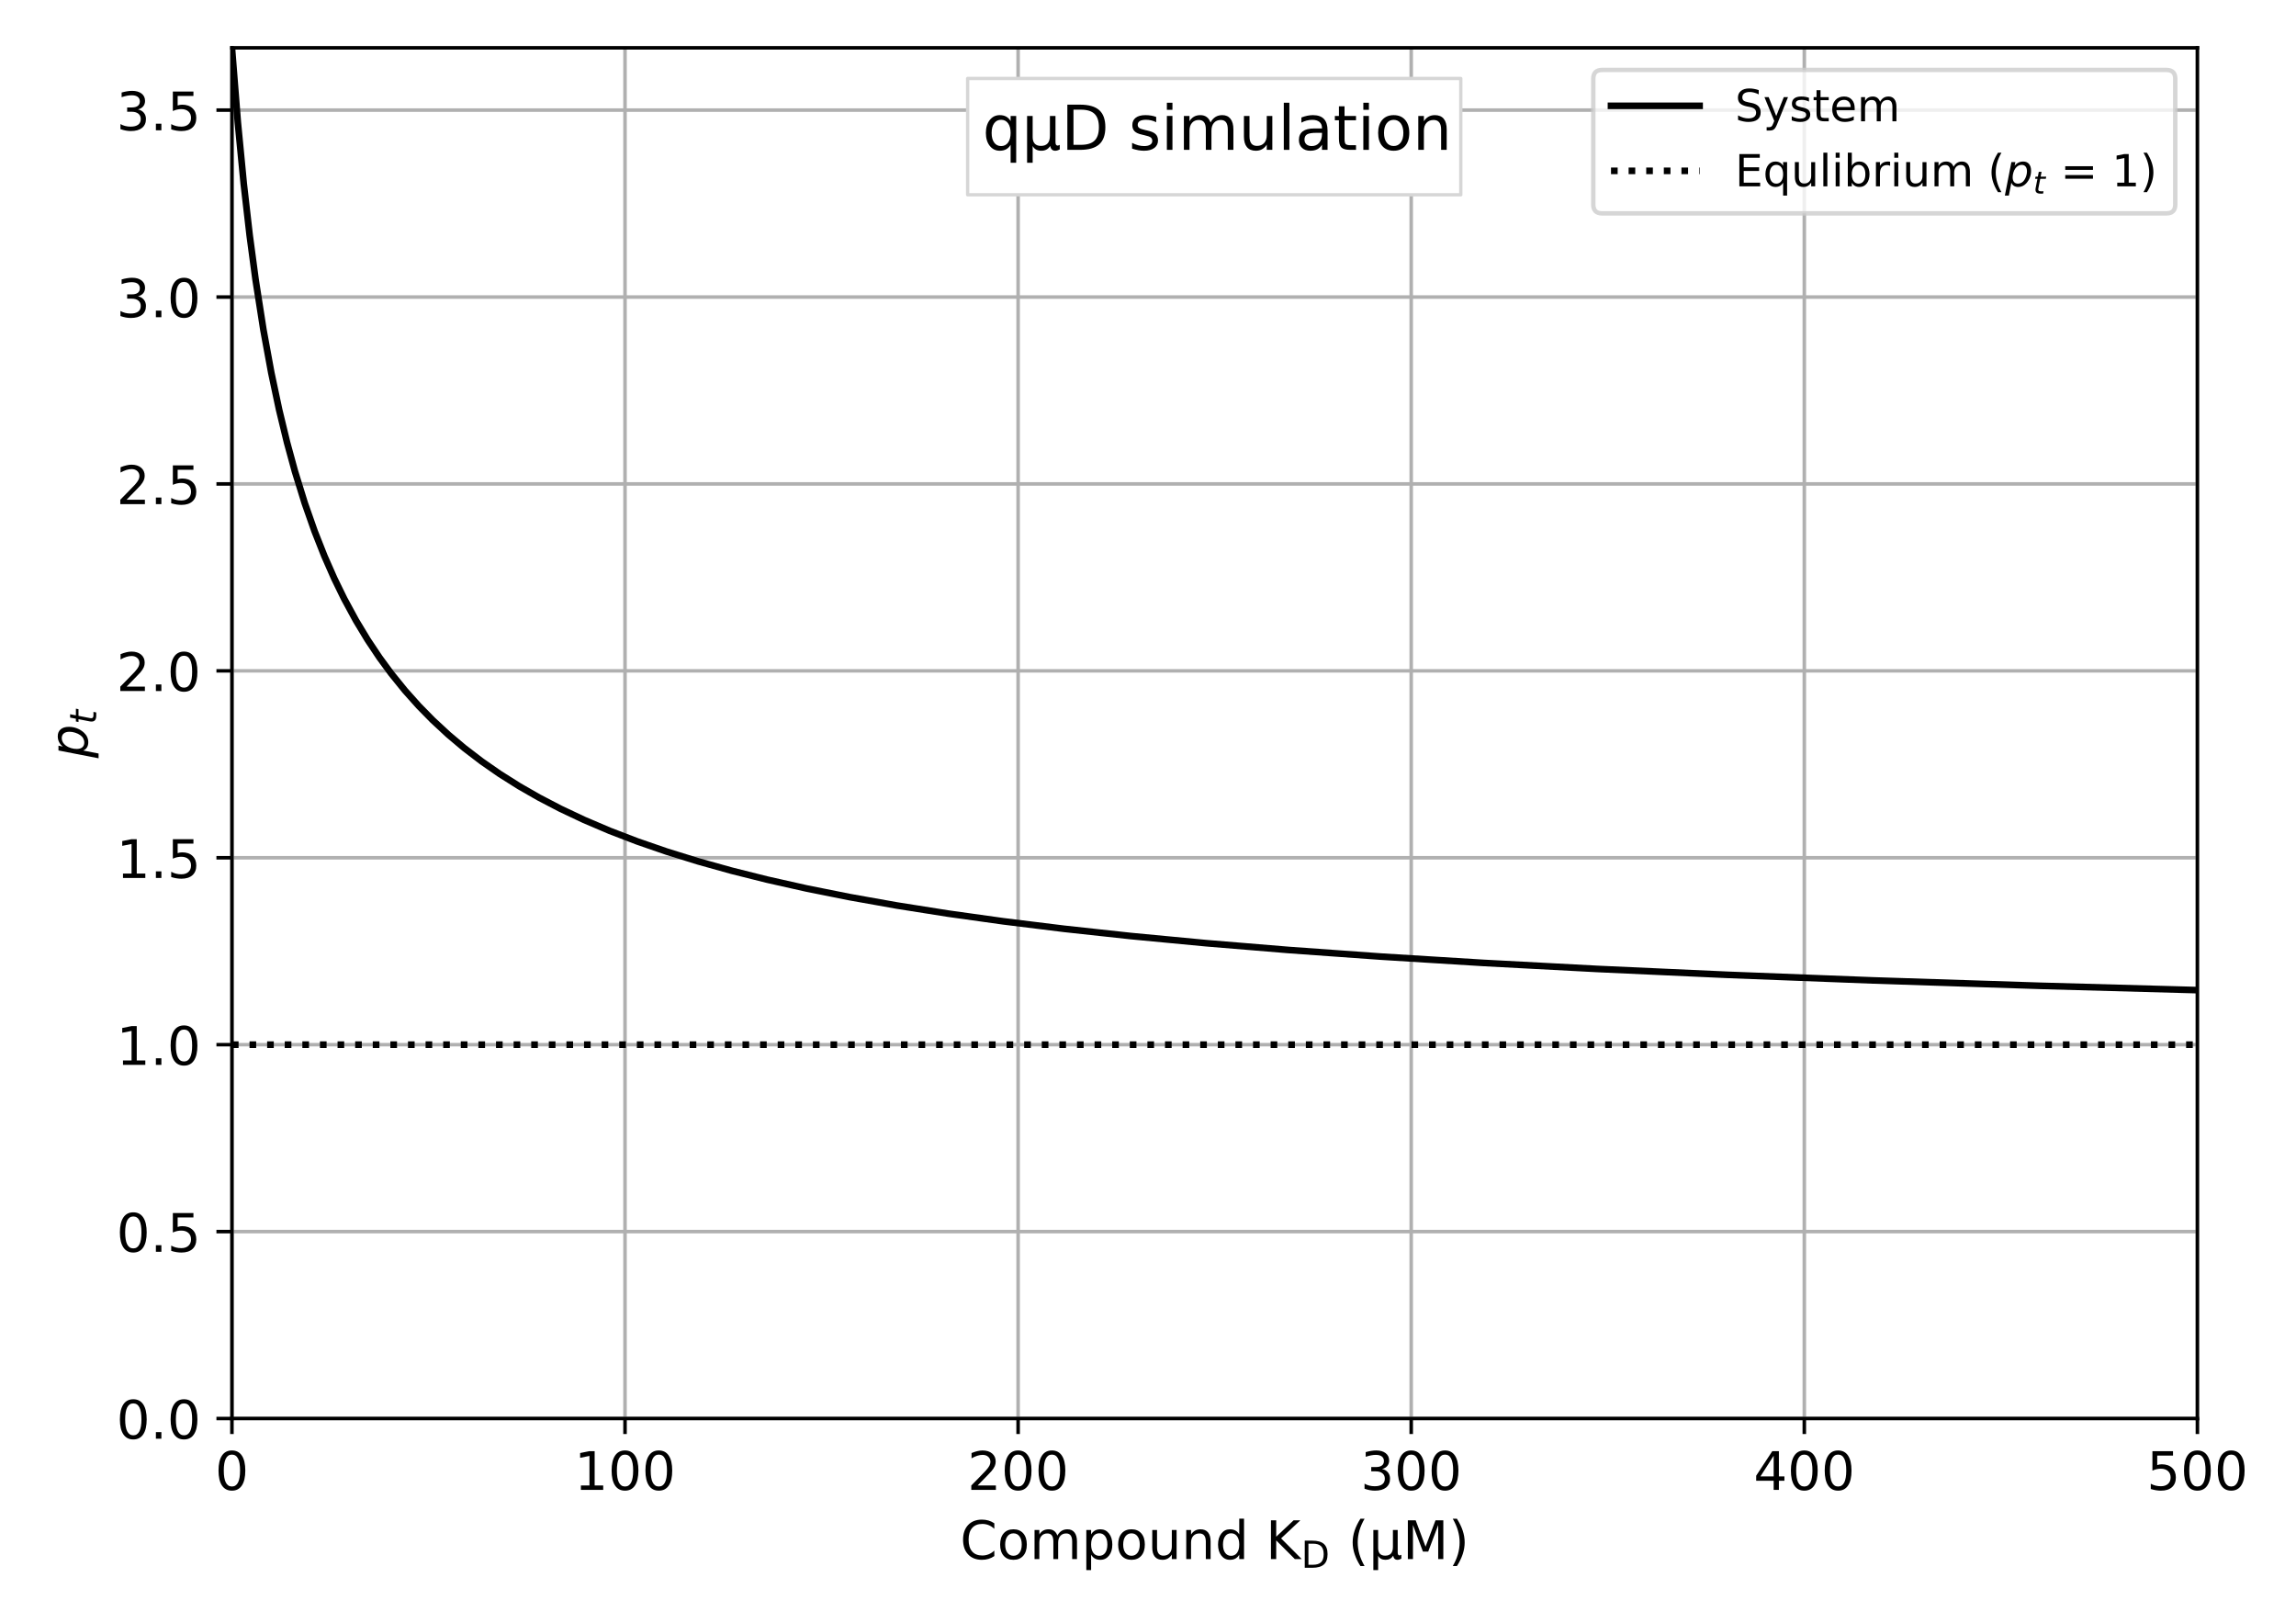 <?xml version="1.0" encoding="UTF-8" standalone="no"?>
<svg
   xmlns:dc="http://purl.org/dc/elements/1.1/"
   xmlns:cc="http://creativecommons.org/ns#"
   xmlns:rdf="http://www.w3.org/1999/02/22-rdf-syntax-ns#"
   xmlns:svg="http://www.w3.org/2000/svg"
   xmlns="http://www.w3.org/2000/svg"
   xmlns:xlink="http://www.w3.org/1999/xlink"
   xmlns:sodipodi="http://sodipodi.sourceforge.net/DTD/sodipodi-0.dtd"
   xmlns:inkscape="http://www.inkscape.org/namespaces/inkscape"
   inkscape:version="1.0 (4035a4fb49, 2020-05-01)"
   sodipodi:docname="2020-06-26_Figure2-KDvsPt_SS1.svg"
   id="svg493"
   width="518.4pt"
   viewBox="0 0 518.4 366.48"
   version="1.1"
   height="366.48pt">
  <sodipodi:namedview
     inkscape:current-layer="svg493"
     inkscape:window-maximized="0"
     inkscape:window-y="0"
     inkscape:window-x="1909"
     inkscape:cy="150.4572"
     inkscape:cx="348.18058"
     inkscape:zoom="3.6959724"
     showgrid="false"
     id="namedview495"
     inkscape:window-height="2037"
     inkscape:window-width="1918"
     inkscape:pageshadow="2"
     inkscape:pageopacity="0"
     guidetolerance="10"
     gridtolerance="10"
     objecttolerance="10"
     borderopacity="1"
     bordercolor="#666666"
     pagecolor="#ffffff" />
  <defs
     id="defs4">
    <style
       id="style2"
       type="text/css">
*{stroke-linecap:butt;stroke-linejoin:round;}
  </style>
  </defs>
  <g
     id="patch_1">
    <path
       d="M 0,366.48 H 518.4 V 0 H 0 Z"
       style="fill:#ffffff"
       id="path6" />
  </g>
  <g
     id="axes_1">
    <g
       id="patch_2">
      <path
         d="M 52.366,320.239 H 496.14 V 10.791 H 52.366 Z"
         style="fill:#ffffff"
         id="path9" />
    </g>
    <g
       id="matplotlib.axis_1">
      <g
         id="xtick_1">
        <g
           id="line2d_1">
          <path
             clip-path="url(#p112a6d9518)"
             d="M 52.366,320.239 V 10.791"
             style="fill:none;stroke:#b0b0b0;stroke-width:0.8;stroke-linecap:square"
             id="path12" />
        </g>
        <g
           id="line2d_2">
          <defs
             id="defs16">
            <path
               d="M 0,0 V 3.5"
               id="me5631cd676"
               style="stroke:#000000;stroke-width:0.8" />
          </defs>
          <g
             id="g20">
            <use
               style="stroke:#000000;stroke-width:0.8"
               x="52.366"
               xlink:href="#me5631cd676"
               y="320.239"
               id="use18"
               width="100%"
               height="100%" />
          </g>
        </g>
        <g
           id="text_1">
          <!-- 0 -->
          <defs
             id="defs24">
            <path
               d="m 31.781,66.406 q -7.609,0 -11.453,-7.5 Q 16.5,51.422 16.5,36.375 q 0,-14.984 3.828,-22.484 3.844,-7.5 11.453,-7.5 7.672,0 11.5,7.5 3.844,7.5 3.844,22.484 0,15.047 -3.844,22.531 -3.828,7.5 -11.5,7.5 z m 0,7.812 q 12.266,0 18.734,-9.703 6.469,-9.688 6.469,-28.141 0,-18.406 -6.469,-28.109 -6.469,-9.688 -18.734,-9.688 -12.25,0 -18.719,9.688 Q 6.594,17.969 6.594,36.375 q 0,18.453 6.469,28.141 6.469,9.703 18.719,9.703 z"
               id="DejaVuSans-48" />
          </defs>
          <g
             transform="matrix(0.12,0,0,-0.12,48.548,336.357)"
             id="g28">
            <use
               xlink:href="#DejaVuSans-48"
               id="use26"
               x="0"
               y="0"
               width="100%"
               height="100%" />
          </g>
        </g>
      </g>
      <g
         id="xtick_2">
        <g
           id="line2d_3">
          <path
             clip-path="url(#p112a6d9518)"
             d="M 141.12,320.239 V 10.791"
             style="fill:none;stroke:#b0b0b0;stroke-width:0.8;stroke-linecap:square"
             id="path32" />
        </g>
        <g
           id="line2d_4">
          <g
             id="g37">
            <use
               style="stroke:#000000;stroke-width:0.8"
               x="141.12"
               xlink:href="#me5631cd676"
               y="320.239"
               id="use35"
               width="100%"
               height="100%" />
          </g>
        </g>
        <g
           id="text_2">
          <!-- 100 -->
          <defs
             id="defs41">
            <path
               d="m 12.406,8.297 h 16.109 v 55.625 L 10.984,60.406 v 8.984 l 17.438,3.516 H 38.281 V 8.297 H 54.391 V 0 H 12.406 Z"
               id="DejaVuSans-49" />
          </defs>
          <g
             transform="matrix(0.12,0,0,-0.12,129.668,336.357)"
             id="g49">
            <use
               xlink:href="#DejaVuSans-49"
               id="use43"
               x="0"
               y="0"
               width="100%"
               height="100%" />
            <use
               x="63.623"
               xlink:href="#DejaVuSans-48"
               id="use45"
               y="0"
               width="100%"
               height="100%" />
            <use
               x="127.246"
               xlink:href="#DejaVuSans-48"
               id="use47"
               y="0"
               width="100%"
               height="100%" />
          </g>
        </g>
      </g>
      <g
         id="xtick_3">
        <g
           id="line2d_5">
          <path
             clip-path="url(#p112a6d9518)"
             d="M 229.875,320.239 V 10.791"
             style="fill:none;stroke:#b0b0b0;stroke-width:0.8;stroke-linecap:square"
             id="path53" />
        </g>
        <g
           id="line2d_6">
          <g
             id="g58">
            <use
               style="stroke:#000000;stroke-width:0.8"
               x="229.875"
               xlink:href="#me5631cd676"
               y="320.239"
               id="use56"
               width="100%"
               height="100%" />
          </g>
        </g>
        <g
           id="text_3">
          <!-- 200 -->
          <defs
             id="defs62">
            <path
               d="M 19.188,8.297 H 53.609 V 0 H 7.328 v 8.297 q 5.609,5.812 15.297,15.594 9.703,9.797 12.188,12.641 4.734,5.312 6.609,9 1.891,3.688 1.891,7.25 0,5.812 -4.078,9.469 -4.078,3.672 -10.625,3.672 -4.641,0 -9.797,-1.609 -5.141,-1.609 -11,-4.891 v 9.969 Q 13.766,71.781 18.938,73 q 5.188,1.219 9.484,1.219 11.328,0 18.062,-5.672 6.734,-5.656 6.734,-15.125 0,-4.5 -1.688,-8.531 Q 49.859,40.875 45.406,35.406 44.188,33.984 37.641,27.219 31.109,20.453 19.188,8.297 Z"
               id="DejaVuSans-50" />
          </defs>
          <g
             transform="matrix(0.12,0,0,-0.12,218.423,336.357)"
             id="g70">
            <use
               xlink:href="#DejaVuSans-50"
               id="use64"
               x="0"
               y="0"
               width="100%"
               height="100%" />
            <use
               x="63.623"
               xlink:href="#DejaVuSans-48"
               id="use66"
               y="0"
               width="100%"
               height="100%" />
            <use
               x="127.246"
               xlink:href="#DejaVuSans-48"
               id="use68"
               y="0"
               width="100%"
               height="100%" />
          </g>
        </g>
      </g>
      <g
         id="xtick_4">
        <g
           id="line2d_7">
          <path
             clip-path="url(#p112a6d9518)"
             d="M 318.63,320.239 V 10.791"
             style="fill:none;stroke:#b0b0b0;stroke-width:0.8;stroke-linecap:square"
             id="path74" />
        </g>
        <g
           id="line2d_8">
          <g
             id="g79">
            <use
               style="stroke:#000000;stroke-width:0.8"
               x="318.63"
               xlink:href="#me5631cd676"
               y="320.239"
               id="use77"
               width="100%"
               height="100%" />
          </g>
        </g>
        <g
           id="text_4">
          <!-- 300 -->
          <defs
             id="defs83">
            <path
               d="M 40.578,39.312 Q 47.656,37.797 51.625,33 q 3.984,-4.781 3.984,-11.812 0,-10.781 -7.422,-16.703 -7.422,-5.906 -21.094,-5.906 -4.578,0 -9.438,0.906 -4.859,0.906 -10.031,2.719 v 9.516 q 4.094,-2.391 8.969,-3.609 4.891,-1.219 10.219,-1.219 9.266,0 14.125,3.656 4.859,3.656 4.859,10.641 0,6.453 -4.516,10.078 -4.516,3.641 -12.562,3.641 h -8.5 v 8.109 h 8.891 q 7.266,0 11.125,2.906 3.859,2.906 3.859,8.375 0,5.609 -3.984,8.609 -3.969,3.016 -11.391,3.016 -4.062,0 -8.703,-0.891 Q 15.375,64.156 9.812,62.312 v 8.781 q 5.625,1.562 10.531,2.344 4.906,0.781 9.25,0.781 11.234,0 17.766,-5.109 6.547,-5.094 6.547,-13.781 0,-6.062 -3.469,-10.234 -3.469,-4.172 -9.859,-5.781 z"
               id="DejaVuSans-51" />
          </defs>
          <g
             transform="matrix(0.12,0,0,-0.12,307.178,336.357)"
             id="g91">
            <use
               xlink:href="#DejaVuSans-51"
               id="use85"
               x="0"
               y="0"
               width="100%"
               height="100%" />
            <use
               x="63.623"
               xlink:href="#DejaVuSans-48"
               id="use87"
               y="0"
               width="100%"
               height="100%" />
            <use
               x="127.246"
               xlink:href="#DejaVuSans-48"
               id="use89"
               y="0"
               width="100%"
               height="100%" />
          </g>
        </g>
      </g>
      <g
         id="xtick_5">
        <g
           id="line2d_9">
          <path
             clip-path="url(#p112a6d9518)"
             d="M 407.385,320.239 V 10.791"
             style="fill:none;stroke:#b0b0b0;stroke-width:0.8;stroke-linecap:square"
             id="path95" />
        </g>
        <g
           id="line2d_10">
          <g
             id="g100">
            <use
               style="stroke:#000000;stroke-width:0.8"
               x="407.385"
               xlink:href="#me5631cd676"
               y="320.239"
               id="use98"
               width="100%"
               height="100%" />
          </g>
        </g>
        <g
           id="text_5">
          <!-- 400 -->
          <defs
             id="defs104">
            <path
               d="M 37.797,64.312 12.891,25.391 h 24.906 z m -2.594,8.594 h 12.406 V 25.391 h 10.406 V 17.188 H 47.609 V 0 h -9.812 V 17.188 H 4.891 v 9.516 z"
               id="DejaVuSans-52" />
          </defs>
          <g
             transform="matrix(0.12,0,0,-0.12,395.932,336.357)"
             id="g112">
            <use
               xlink:href="#DejaVuSans-52"
               id="use106"
               x="0"
               y="0"
               width="100%"
               height="100%" />
            <use
               x="63.623"
               xlink:href="#DejaVuSans-48"
               id="use108"
               y="0"
               width="100%"
               height="100%" />
            <use
               x="127.246"
               xlink:href="#DejaVuSans-48"
               id="use110"
               y="0"
               width="100%"
               height="100%" />
          </g>
        </g>
      </g>
      <g
         id="xtick_6">
        <g
           id="line2d_11">
          <path
             clip-path="url(#p112a6d9518)"
             d="M 496.14,320.239 V 10.791"
             style="fill:none;stroke:#b0b0b0;stroke-width:0.8;stroke-linecap:square"
             id="path116" />
        </g>
        <g
           id="line2d_12">
          <g
             id="g121">
            <use
               style="stroke:#000000;stroke-width:0.8"
               x="496.14"
               xlink:href="#me5631cd676"
               y="320.239"
               id="use119"
               width="100%"
               height="100%" />
          </g>
        </g>
        <g
           id="text_6">
          <!-- 500 -->
          <defs
             id="defs125">
            <path
               d="m 10.797,72.906 h 38.719 v -8.312 h -29.688 V 46.734 q 2.141,0.734 4.281,1.094 2.156,0.359 4.312,0.359 Q 40.625,48.188 47.75,41.5 54.891,34.812 54.891,23.391 54.891,11.625 47.562,5.094 40.234,-1.422 26.906,-1.422 q -4.594,0 -9.359,0.781 -4.75,0.781 -9.828,2.344 V 11.625 q 4.391,-2.391 9.078,-3.562 4.688,-1.172 9.906,-1.172 8.453,0 13.375,4.438 4.938,4.438 4.938,12.062 0,7.609 -4.938,12.047 -4.922,4.453 -13.375,4.453 -3.953,0 -7.891,-0.875 -3.922,-0.875 -8.016,-2.734 z"
               id="DejaVuSans-53" />
          </defs>
          <g
             transform="matrix(0.12,0,0,-0.12,484.687,336.357)"
             id="g133">
            <use
               xlink:href="#DejaVuSans-53"
               id="use127"
               x="0"
               y="0"
               width="100%"
               height="100%" />
            <use
               x="63.623"
               xlink:href="#DejaVuSans-48"
               id="use129"
               y="0"
               width="100%"
               height="100%" />
            <use
               x="127.246"
               xlink:href="#DejaVuSans-48"
               id="use131"
               y="0"
               width="100%"
               height="100%" />
          </g>
        </g>
      </g>
      <g
         id="text_7">
        <!-- Compound K$_\mathrm{D}$ (µM) -->
        <defs
           id="defs151">
          <path
             d="M 64.406,67.281 V 56.891 q -4.984,4.641 -10.625,6.922 -5.641,2.297 -11.984,2.297 -12.5,0 -19.141,-7.641 -6.641,-7.641 -6.641,-22.094 0,-14.406 6.641,-22.047 Q 29.297,6.688 41.797,6.688 q 6.344,0 11.984,2.297 5.641,2.297 10.625,6.938 V 5.609 Q 59.234,2.094 53.438,0.328 q -5.781,-1.75 -12.219,-1.75 -16.562,0 -26.094,10.125 Q 5.609,18.844 5.609,36.375 q 0,17.578 9.516,27.703 9.531,10.141 26.094,10.141 6.531,0 12.312,-1.734 5.797,-1.734 10.875,-5.203 z"
             id="DejaVuSans-67" />
          <path
             d="m 30.609,48.391 q -7.219,0 -11.422,-5.641 -4.203,-5.641 -4.203,-15.453 0,-9.812 4.172,-15.453 4.188,-5.641 11.453,-5.641 7.188,0 11.375,5.656 4.203,5.672 4.203,15.438 0,9.719 -4.203,15.406 -4.188,5.688 -11.375,5.688 z m 0,7.609 q 11.719,0 18.406,-7.625 6.703,-7.609 6.703,-21.078 0,-13.422 -6.703,-21.078 -6.688,-7.641 -18.406,-7.641 -11.766,0 -18.438,7.641 -6.656,7.656 -6.656,21.078 0,13.469 6.656,21.078 Q 18.844,56 30.609,56 Z"
             id="DejaVuSans-111" />
          <path
             d="M 52,44.188 Q 55.375,50.25 60.062,53.125 64.75,56 71.094,56 q 8.547,0 13.188,-5.984 4.641,-5.969 4.641,-17 V 0 h -9.031 v 32.719 q 0,7.859 -2.797,11.656 -2.781,3.812 -8.484,3.812 -6.984,0 -11.047,-4.641 -4.047,-4.625 -4.047,-12.641 V 0 h -9.031 v 32.719 q 0,7.906 -2.781,11.688 -2.781,3.781 -8.594,3.781 -6.891,0 -10.953,-4.656 -4.047,-4.656 -4.047,-12.625 V 0 h -9.031 v 54.688 h 9.031 v -8.5 q 3.078,5.031 7.375,7.422 Q 29.781,56 35.688,56 41.656,56 45.828,52.969 50,49.953 52,44.188 Z"
             id="DejaVuSans-109" />
          <path
             d="m 18.109,8.203 v -29 H 9.078 V 54.688 h 9.031 v -8.297 q 2.844,4.875 7.156,7.234 Q 29.594,56 35.594,56 q 9.969,0 16.188,-7.906 6.234,-7.906 6.234,-20.797 0,-12.891 -6.234,-20.812 -6.219,-7.906 -16.188,-7.906 -6,0 -10.328,2.375 -4.312,2.375 -7.156,7.25 z M 48.688,27.297 q 0,9.906 -4.078,15.547 -4.078,5.641 -11.203,5.641 -7.141,0 -11.219,-5.641 -4.078,-5.641 -4.078,-15.547 0,-9.906 4.078,-15.547 4.078,-5.641 11.219,-5.641 7.125,0 11.203,5.641 4.078,5.641 4.078,15.547 z"
             id="DejaVuSans-112" />
          <path
             d="M 8.5,21.578 V 54.688 h 8.984 V 21.922 q 0,-7.766 3.016,-11.656 3.031,-3.875 9.094,-3.875 7.266,0 11.484,4.641 4.234,4.641 4.234,12.656 v 31 h 8.984 V 0 H 45.312 V 8.406 Q 42.047,3.422 37.719,1 33.406,-1.422 27.688,-1.422 18.266,-1.422 13.375,4.438 8.5,10.297 8.5,21.578 Z M 31.109,56 Z"
             id="DejaVuSans-117" />
          <path
             d="M 54.891,33.016 V 0 H 45.906 v 32.719 q 0,7.766 -3.031,11.609 -3.031,3.859 -9.078,3.859 -7.281,0 -11.484,-4.641 -4.203,-4.625 -4.203,-12.641 V 0 h -9.031 v 54.688 h 9.031 v -8.5 q 3.234,4.938 7.594,7.375 4.375,2.438 10.094,2.438 9.422,0 14.25,-5.828 4.844,-5.828 4.844,-17.156 z"
             id="DejaVuSans-110" />
          <path
             d="m 45.406,46.391 v 29.594 h 8.984 V 0 H 45.406 v 8.203 q -2.828,-4.875 -7.156,-7.25 -4.312,-2.375 -10.375,-2.375 -9.906,0 -16.141,7.906 -6.219,7.922 -6.219,20.812 0,12.891 6.219,20.797 Q 17.969,56 27.875,56 q 6.062,0 10.375,-2.375 4.328,-2.359 7.156,-7.234 z M 14.797,27.297 q 0,-9.906 4.078,-15.547 4.078,-5.641 11.203,-5.641 7.125,0 11.219,5.641 4.109,5.641 4.109,15.547 0,9.906 -4.109,15.547 -4.094,5.641 -11.219,5.641 -7.125,0 -11.203,-5.641 -4.078,-5.641 -4.078,-15.547 z"
             id="DejaVuSans-100" />
          <path
             id="DejaVuSans-32"
             d="" />
          <path
             d="m 9.812,72.906 h 9.859 v -30.812 l 32.719,30.812 H 65.094 L 28.906,38.922 67.672,0 H 54.688 L 19.672,35.109 V 0 H 9.812 Z"
             id="DejaVuSans-75" />
          <path
             d="M 19.672,64.797 V 8.109 H 31.594 q 15.094,0 22.094,6.828 7,6.844 7,21.594 0,14.641 -7,21.453 -7,6.812 -22.094,6.812 z M 9.812,72.906 h 20.266 q 21.188,0 31.094,-8.812 9.922,-8.812 9.922,-27.562 0,-18.859 -9.969,-27.703 Q 51.172,0 30.078,0 H 9.812 Z"
             id="DejaVuSans-68" />
          <path
             d="M 31,75.875 Q 24.469,64.656 21.281,53.656 18.109,42.672 18.109,31.391 18.109,20.125 21.312,9.062 24.516,-2 31,-13.188 H 23.188 Q 15.875,-1.703 12.234,9.375 8.594,20.453 8.594,31.391 q 0,10.891 3.609,21.922 3.625,11.047 10.984,22.562 z"
             id="DejaVuSans-40" />
          <path
             d="M 8.5,-20.797 V 54.688 h 8.984 V 20.703 Q 17.484,13.625 20.844,10 q 3.375,-3.609 9.969,-3.609 7.219,0 10.859,4.094 3.641,4.109 3.641,12.312 V 54.688 h 8.984 V 12.594 q 0,-2.922 0.844,-4.312 Q 56,6.891 57.812,6.891 q 0.438,0 1.219,0.266 0.781,0.266 2.156,0.859 V 0.781 q -2,-1.125 -3.797,-1.656 -1.781,-0.547 -3.484,-0.547 -3.375,0 -5.375,1.906 -2,1.906 -2.734,5.812 Q 43.359,2.438 39.812,0.5 36.281,-1.422 31.5,-1.422 q -4.984,0 -8.484,1.906 -3.484,1.906 -5.531,5.719 v -27 z"
             id="DejaVuSans-181" />
          <path
             d="M 9.812,72.906 H 24.516 L 43.109,23.297 61.812,72.906 H 76.516 V 0 h -9.625 v 64.016 l -18.797,-50 H 38.188 l -18.797,50 V 0 H 9.812 Z"
             id="DejaVuSans-77" />
          <path
             d="m 8.016,75.875 h 7.812 q 7.312,-11.516 10.953,-22.562 3.641,-11.031 3.641,-21.922 0,-10.938 -3.641,-22.016 -3.641,-11.078 -10.953,-22.562 h -7.812 Q 14.5,-2 17.703,9.062 20.906,20.125 20.906,31.391 q 0,11.281 -3.203,22.266 -3.203,11 -9.688,22.219 z"
             id="DejaVuSans-41" />
        </defs>
        <g
           transform="matrix(0.12,0,0,-0.12,216.773,351.972)"
           id="g185">
          <use
             transform="translate(0,0.016)"
             xlink:href="#DejaVuSans-67"
             id="use153"
             x="0"
             y="0"
             width="100%"
             height="100%" />
          <use
             transform="translate(69.824,0.016)"
             xlink:href="#DejaVuSans-111"
             id="use155"
             x="0"
             y="0"
             width="100%"
             height="100%" />
          <use
             transform="translate(131.006,0.016)"
             xlink:href="#DejaVuSans-109"
             id="use157"
             x="0"
             y="0"
             width="100%"
             height="100%" />
          <use
             transform="translate(228.418,0.016)"
             xlink:href="#DejaVuSans-112"
             id="use159"
             x="0"
             y="0"
             width="100%"
             height="100%" />
          <use
             transform="translate(291.895,0.016)"
             xlink:href="#DejaVuSans-111"
             id="use161"
             x="0"
             y="0"
             width="100%"
             height="100%" />
          <use
             transform="translate(353.076,0.016)"
             xlink:href="#DejaVuSans-117"
             id="use163"
             x="0"
             y="0"
             width="100%"
             height="100%" />
          <use
             transform="translate(416.455,0.016)"
             xlink:href="#DejaVuSans-110"
             id="use165"
             x="0"
             y="0"
             width="100%"
             height="100%" />
          <use
             transform="translate(479.834,0.016)"
             xlink:href="#DejaVuSans-100"
             id="use167"
             x="0"
             y="0"
             width="100%"
             height="100%" />
          <use
             transform="translate(543.311,0.016)"
             xlink:href="#DejaVuSans-32"
             id="use169"
             x="0"
             y="0"
             width="100%"
             height="100%" />
          <use
             transform="translate(575.098,0.016)"
             xlink:href="#DejaVuSans-75"
             id="use171"
             x="0"
             y="0"
             width="100%"
             height="100%" />
          <use
             transform="matrix(0.7,0,0,0.7,641.631,-16.391)"
             xlink:href="#DejaVuSans-68"
             id="use173"
             x="0"
             y="0"
             width="100%"
             height="100%" />
          <use
             transform="translate(698.267,0.016)"
             xlink:href="#DejaVuSans-32"
             id="use175"
             x="0"
             y="0"
             width="100%"
             height="100%" />
          <use
             transform="translate(730.054,0.016)"
             xlink:href="#DejaVuSans-40"
             id="use177"
             x="0"
             y="0"
             width="100%"
             height="100%" />
          <use
             transform="translate(769.067,0.016)"
             xlink:href="#DejaVuSans-181"
             id="use179"
             x="0"
             y="0"
             width="100%"
             height="100%" />
          <use
             transform="translate(832.69,0.016)"
             xlink:href="#DejaVuSans-77"
             id="use181"
             x="0"
             y="0"
             width="100%"
             height="100%" />
          <use
             transform="translate(918.97,0.016)"
             xlink:href="#DejaVuSans-41"
             id="use183"
             x="0"
             y="0"
             width="100%"
             height="100%" />
        </g>
      </g>
    </g>
    <g
       id="matplotlib.axis_2">
      <g
         id="ytick_1">
        <g
           id="line2d_13">
          <path
             clip-path="url(#p112a6d9518)"
             d="M 52.366,320.239 H 496.14"
             style="fill:none;stroke:#b0b0b0;stroke-width:0.8;stroke-linecap:square"
             id="path189" />
        </g>
        <g
           id="line2d_14">
          <defs
             id="defs193">
            <path
               d="M 0,0 H -3.5"
               id="mc6cc849d50"
               style="stroke:#000000;stroke-width:0.8" />
          </defs>
          <g
             id="g197">
            <use
               style="stroke:#000000;stroke-width:0.8"
               x="52.366"
               xlink:href="#mc6cc849d50"
               y="320.239"
               id="use195"
               width="100%"
               height="100%" />
          </g>
        </g>
        <g
           id="text_8">
          <!-- 0.0 -->
          <defs
             id="defs201">
            <path
               d="M 10.688,12.406 H 21 V 0 H 10.688 Z"
               id="DejaVuSans-46" />
          </defs>
          <g
             transform="matrix(0.12,0,0,-0.12,26.282,324.798)"
             id="g209">
            <use
               xlink:href="#DejaVuSans-48"
               id="use203"
               x="0"
               y="0"
               width="100%"
               height="100%" />
            <use
               x="63.623"
               xlink:href="#DejaVuSans-46"
               id="use205"
               y="0"
               width="100%"
               height="100%" />
            <use
               x="95.41"
               xlink:href="#DejaVuSans-48"
               id="use207"
               y="0"
               width="100%"
               height="100%" />
          </g>
        </g>
      </g>
      <g
         id="ytick_2">
        <g
           id="line2d_15">
          <path
             clip-path="url(#p112a6d9518)"
             d="M 52.366,278.041 H 496.14"
             style="fill:none;stroke:#b0b0b0;stroke-width:0.8;stroke-linecap:square"
             id="path213" />
        </g>
        <g
           id="line2d_16">
          <g
             id="g218">
            <use
               style="stroke:#000000;stroke-width:0.8"
               x="52.366"
               xlink:href="#mc6cc849d50"
               y="278.041"
               id="use216"
               width="100%"
               height="100%" />
          </g>
        </g>
        <g
           id="text_9">
          <!-- 0.5 -->
          <g
             transform="matrix(0.12,0,0,-0.12,26.282,282.6)"
             id="g227">
            <use
               xlink:href="#DejaVuSans-48"
               id="use221"
               x="0"
               y="0"
               width="100%"
               height="100%" />
            <use
               x="63.623"
               xlink:href="#DejaVuSans-46"
               id="use223"
               y="0"
               width="100%"
               height="100%" />
            <use
               x="95.41"
               xlink:href="#DejaVuSans-53"
               id="use225"
               y="0"
               width="100%"
               height="100%" />
          </g>
        </g>
      </g>
      <g
         id="ytick_3">
        <g
           id="line2d_17">
          <path
             clip-path="url(#p112a6d9518)"
             d="M 52.366,235.844 H 496.14"
             style="fill:none;stroke:#b0b0b0;stroke-width:0.8;stroke-linecap:square"
             id="path231" />
        </g>
        <g
           id="line2d_18">
          <g
             id="g236">
            <use
               style="stroke:#000000;stroke-width:0.8"
               x="52.366"
               xlink:href="#mc6cc849d50"
               y="235.844"
               id="use234"
               width="100%"
               height="100%" />
          </g>
        </g>
        <g
           id="text_10">
          <!-- 1.0 -->
          <g
             transform="matrix(0.12,0,0,-0.12,26.282,240.403)"
             id="g245">
            <use
               xlink:href="#DejaVuSans-49"
               id="use239"
               x="0"
               y="0"
               width="100%"
               height="100%" />
            <use
               x="63.623"
               xlink:href="#DejaVuSans-46"
               id="use241"
               y="0"
               width="100%"
               height="100%" />
            <use
               x="95.41"
               xlink:href="#DejaVuSans-48"
               id="use243"
               y="0"
               width="100%"
               height="100%" />
          </g>
        </g>
      </g>
      <g
         id="ytick_4">
        <g
           id="line2d_19">
          <path
             clip-path="url(#p112a6d9518)"
             d="M 52.366,193.646 H 496.14"
             style="fill:none;stroke:#b0b0b0;stroke-width:0.8;stroke-linecap:square"
             id="path249" />
        </g>
        <g
           id="line2d_20">
          <g
             id="g254">
            <use
               style="stroke:#000000;stroke-width:0.8"
               x="52.366"
               xlink:href="#mc6cc849d50"
               y="193.646"
               id="use252"
               width="100%"
               height="100%" />
          </g>
        </g>
        <g
           id="text_11">
          <!-- 1.5 -->
          <g
             transform="matrix(0.12,0,0,-0.12,26.282,198.205)"
             id="g263">
            <use
               xlink:href="#DejaVuSans-49"
               id="use257"
               x="0"
               y="0"
               width="100%"
               height="100%" />
            <use
               x="63.623"
               xlink:href="#DejaVuSans-46"
               id="use259"
               y="0"
               width="100%"
               height="100%" />
            <use
               x="95.41"
               xlink:href="#DejaVuSans-53"
               id="use261"
               y="0"
               width="100%"
               height="100%" />
          </g>
        </g>
      </g>
      <g
         id="ytick_5">
        <g
           id="line2d_21">
          <path
             clip-path="url(#p112a6d9518)"
             d="M 52.366,151.449 H 496.14"
             style="fill:none;stroke:#b0b0b0;stroke-width:0.8;stroke-linecap:square"
             id="path267" />
        </g>
        <g
           id="line2d_22">
          <g
             id="g272">
            <use
               style="stroke:#000000;stroke-width:0.8"
               x="52.366"
               xlink:href="#mc6cc849d50"
               y="151.449"
               id="use270"
               width="100%"
               height="100%" />
          </g>
        </g>
        <g
           id="text_12">
          <!-- 2.0 -->
          <g
             transform="matrix(0.12,0,0,-0.12,26.282,156.008)"
             id="g281">
            <use
               xlink:href="#DejaVuSans-50"
               id="use275"
               x="0"
               y="0"
               width="100%"
               height="100%" />
            <use
               x="63.623"
               xlink:href="#DejaVuSans-46"
               id="use277"
               y="0"
               width="100%"
               height="100%" />
            <use
               x="95.41"
               xlink:href="#DejaVuSans-48"
               id="use279"
               y="0"
               width="100%"
               height="100%" />
          </g>
        </g>
      </g>
      <g
         id="ytick_6">
        <g
           id="line2d_23">
          <path
             clip-path="url(#p112a6d9518)"
             d="M 52.366,109.252 H 496.14"
             style="fill:none;stroke:#b0b0b0;stroke-width:0.8;stroke-linecap:square"
             id="path285" />
        </g>
        <g
           id="line2d_24">
          <g
             id="g290">
            <use
               style="stroke:#000000;stroke-width:0.8"
               x="52.366"
               xlink:href="#mc6cc849d50"
               y="109.252"
               id="use288"
               width="100%"
               height="100%" />
          </g>
        </g>
        <g
           id="text_13">
          <!-- 2.5 -->
          <g
             transform="matrix(0.12,0,0,-0.12,26.282,113.811)"
             id="g299">
            <use
               xlink:href="#DejaVuSans-50"
               id="use293"
               x="0"
               y="0"
               width="100%"
               height="100%" />
            <use
               x="63.623"
               xlink:href="#DejaVuSans-46"
               id="use295"
               y="0"
               width="100%"
               height="100%" />
            <use
               x="95.41"
               xlink:href="#DejaVuSans-53"
               id="use297"
               y="0"
               width="100%"
               height="100%" />
          </g>
        </g>
      </g>
      <g
         id="ytick_7">
        <g
           id="line2d_25">
          <path
             clip-path="url(#p112a6d9518)"
             d="M 52.366,67.054 H 496.14"
             style="fill:none;stroke:#b0b0b0;stroke-width:0.8;stroke-linecap:square"
             id="path303" />
        </g>
        <g
           id="line2d_26">
          <g
             id="g308">
            <use
               style="stroke:#000000;stroke-width:0.8"
               x="52.366"
               xlink:href="#mc6cc849d50"
               y="67.054"
               id="use306"
               width="100%"
               height="100%" />
          </g>
        </g>
        <g
           id="text_14">
          <!-- 3.0 -->
          <g
             transform="matrix(0.12,0,0,-0.12,26.282,71.613)"
             id="g317">
            <use
               xlink:href="#DejaVuSans-51"
               id="use311"
               x="0"
               y="0"
               width="100%"
               height="100%" />
            <use
               x="63.623"
               xlink:href="#DejaVuSans-46"
               id="use313"
               y="0"
               width="100%"
               height="100%" />
            <use
               x="95.41"
               xlink:href="#DejaVuSans-48"
               id="use315"
               y="0"
               width="100%"
               height="100%" />
          </g>
        </g>
      </g>
      <g
         id="ytick_8">
        <g
           id="line2d_27">
          <path
             clip-path="url(#p112a6d9518)"
             d="M 52.366,24.857 H 496.14"
             style="fill:none;stroke:#b0b0b0;stroke-width:0.8;stroke-linecap:square"
             id="path321" />
        </g>
        <g
           id="line2d_28">
          <g
             id="g326">
            <use
               style="stroke:#000000;stroke-width:0.8"
               x="52.366"
               xlink:href="#mc6cc849d50"
               y="24.857"
               id="use324"
               width="100%"
               height="100%" />
          </g>
        </g>
        <g
           id="text_15">
          <!-- 3.5 -->
          <g
             transform="matrix(0.12,0,0,-0.12,26.282,29.416)"
             id="g335">
            <use
               xlink:href="#DejaVuSans-51"
               id="use329"
               x="0"
               y="0"
               width="100%"
               height="100%" />
            <use
               x="63.623"
               xlink:href="#DejaVuSans-46"
               id="use331"
               y="0"
               width="100%"
               height="100%" />
            <use
               x="95.41"
               xlink:href="#DejaVuSans-53"
               id="use333"
               y="0"
               width="100%"
               height="100%" />
          </g>
        </g>
      </g>
      <g
         id="text_16">
        <!-- $p_t$ -->
        <defs
           id="defs341">
          <path
             d="m 49.609,33.688 q 0,7.188 -3.125,10.984 -3.125,3.812 -8.984,3.812 -4,0 -7.641,-2.047 Q 26.219,44.391 23.391,40.484 20.609,36.625 18.938,31.156 17.281,25.688 17.281,20.312 q 0,-6.828 3.125,-10.516 3.125,-3.688 8.891,-3.688 4.25,0 7.891,2 3.641,2 6.219,5.812 2.781,4 4.484,9.422 1.719,5.422 1.719,10.344 z M 21.781,46.391 Q 25.391,51.125 30.297,53.562 35.203,56 41.219,56 49.609,56 54.25,50.5 58.891,45.016 58.891,35.109 58.891,27 56,19.656 53.125,12.312 47.703,6.5 44.094,2.641 39.547,0.609 q -4.531,-2.031 -9.562,-2.031 -5.812,0 -9.766,2.422 -3.953,2.422 -5.906,7.203 l -5.625,-29 H -0.297 L 14.406,54.688 h 8.984 z"
             id="DejaVuSans-Oblique-112" />
          <path
             d="M 42.281,54.688 40.922,47.703 H 23 l -5.812,-29.688 q -0.297,-1.656 -0.438,-2.781 -0.141,-1.125 -0.141,-1.75 0,-3.125 1.875,-4.547 1.875,-1.422 6.031,-1.422 H 33.594 L 32.078,0 h -8.594 q -8,0 -11.938,3.125 Q 7.625,6.25 7.625,12.594 q 0,1.125 0.141,2.469 0.141,1.344 0.438,2.953 l 5.812,29.688 h -7.625 L 7.812,54.688 h 7.469 l 3.031,15.531 h 8.984 L 24.312,54.688 Z"
             id="DejaVuSans-Oblique-116" />
        </defs>
        <g
           transform="matrix(0,-0.12,-0.12,0,19.762,171.155)"
           id="g347">
          <use
             xlink:href="#DejaVuSans-Oblique-112"
             id="use343"
             x="0"
             y="0"
             width="100%"
             height="100%" />
          <use
             transform="matrix(0.7,0,0,0.7,63.477,-16.406)"
             xlink:href="#DejaVuSans-Oblique-116"
             id="use345"
             x="0"
             y="0"
             width="100%"
             height="100%" />
        </g>
      </g>
    </g>
    <g
       id="LineCollection_1">
      <path
         clip-path="url(#p112a6d9518)"
         d="M 52.366,235.844 H 496.14"
         style="fill:none;stroke:#000000;stroke-width:1.5;stroke-dasharray:1.5, 2.475;stroke-dashoffset:0"
         id="path351" />
    </g>
    <g
       id="line2d_29">
      <path
         clip-path="url(#p112a6d9518)"
         d="m 52.366,10.791 1.333,16.848 1.333,13.816 1.333,11.633 1.333,9.992 1.777,11.383 1.777,9.688 1.777,8.382 1.777,7.35 1.777,6.515 2.221,7.191 2.221,6.328 2.221,5.625 2.221,5.041 2.221,4.551 2.665,4.915 2.665,4.413 2.665,3.989 2.665,3.627 3.11,3.84 3.11,3.478 3.11,3.168 3.554,3.294 3.554,2.993 3.998,3.059 3.998,2.778 4.442,2.804 4.442,2.547 4.886,2.547 5.331,2.516 5.775,2.462 6.219,2.389 6.663,2.303 7.107,2.208 7.552,2.108 7.996,2.005 8.884,1.996 9.773,1.958 10.661,1.898 11.55,1.823 12.438,1.738 13.771,1.698 15.103,1.637 16.88,1.6 18.657,1.54 20.878,1.494 23.099,1.425 25.765,1.365 29.318,1.326 32.872,1.261 37.759,1.22 35.537,0.974 v 0"
         style="fill:none;stroke:#000000;stroke-width:1.5;stroke-linecap:square"
         id="path354" />
    </g>
    <g
       id="patch_3">
      <path
         d="M 52.366,320.239 V 10.791"
         style="fill:none;stroke:#000000;stroke-width:0.8;stroke-linecap:square;stroke-linejoin:miter"
         id="path357" />
    </g>
    <g
       id="patch_4">
      <path
         d="M 496.14,320.239 V 10.791"
         style="fill:none;stroke:#000000;stroke-width:0.8;stroke-linecap:square;stroke-linejoin:miter"
         id="path360" />
    </g>
    <g
       id="patch_5">
      <path
         d="M 52.366,320.239 H 496.14"
         style="fill:none;stroke:#000000;stroke-width:0.8;stroke-linecap:square;stroke-linejoin:miter"
         id="path363" />
    </g>
    <g
       id="patch_6">
      <path
         d="M 52.366,10.791 H 496.14"
         style="fill:none;stroke:#000000;stroke-width:0.8;stroke-linecap:square;stroke-linejoin:miter"
         id="path366" />
    </g>
    <g
       id="legend_1">
      <g
         id="patch_7">
        <path
           d="m 361.74,48.169 h 127.4 q 2,0 2,-2 V 17.791 q 0,-2 -2,-2 H 361.74 q -2,0 -2,2 v 28.378 q 0,2 2,2 z"
           style="opacity:0.8;fill:#ffffff;stroke:#cccccc;stroke-linejoin:miter"
           id="path369" />
      </g>
      <g
         id="line2d_30">
        <path
           d="m 363.74,23.889 h 20"
           style="fill:none;stroke:#000000;stroke-width:1.5;stroke-linecap:square"
           id="path372" />
      </g>
      <g
         id="line2d_31" />
      <g
         id="text_17">
        <!-- System -->
        <defs
           id="defs381">
          <path
             d="m 53.516,70.516 v -9.625 q -5.609,2.688 -10.594,4 -4.984,1.328 -9.625,1.328 -8.047,0 -12.422,-3.125 -4.375,-3.125 -4.375,-8.891 0,-4.844 2.906,-7.312 2.906,-2.453 11.016,-3.969 L 36.375,41.703 Q 47.406,39.594 52.656,34.297 57.906,29 57.906,20.125 q 0,-10.609 -7.109,-16.078 -7.094,-5.469 -20.812,-5.469 -5.172,0 -11.016,1.172 Q 13.141,0.922 6.891,3.219 V 13.375 q 6,-3.359 11.766,-5.078 5.766,-1.703 11.328,-1.703 8.438,0 13.031,3.312 4.594,3.328 4.594,9.484 0,5.359 -3.297,8.391 Q 41.016,30.812 33.5,32.328 L 27.484,33.5 q -11.031,2.188 -15.969,6.875 -4.922,4.688 -4.922,13.047 0,9.672 6.812,15.234 6.812,5.562 18.766,5.562 5.141,0 10.453,-0.938 5.328,-0.922 10.891,-2.766 z"
             id="DejaVuSans-83" />
          <path
             d="M 32.172,-5.078 Q 28.375,-14.844 24.75,-17.812 q -3.609,-2.984 -9.656,-2.984 h -7.188 v 7.516 h 5.281 q 3.703,0 5.75,1.766 2.062,1.75 4.547,8.297 L 25.094,0.875 2.984,54.688 H 12.5 L 29.594,11.922 46.688,54.688 h 9.516 z"
             id="DejaVuSans-121" />
          <path
             d="m 44.281,53.078 v -8.5 Q 40.484,46.531 36.375,47.5 q -4.094,0.984 -8.5,0.984 -6.688,0 -10.031,-2.047 Q 14.5,44.391 14.5,40.281 q 0,-3.125 2.391,-4.906 2.391,-1.781 9.625,-3.391 l 3.078,-0.688 Q 39.156,29.25 43.188,25.516 47.219,21.781 47.219,15.094 q 0,-7.625 -6.031,-12.078 -6.031,-4.438 -16.578,-4.438 -4.391,0 -9.156,0.859 Q 10.688,0.297 5.422,2 v 9.281 q 4.984,-2.594 9.812,-3.891 4.828,-1.281 9.578,-1.281 6.344,0 9.75,2.172 3.422,2.172 3.422,6.125 0,3.656 -2.469,5.609 -2.453,1.953 -10.812,3.766 l -3.125,0.734 q -8.344,1.75 -12.062,5.391 -3.703,3.641 -3.703,9.984 0,7.719 5.469,11.906 Q 16.75,56 26.812,56 q 4.969,0 9.359,-0.734 4.406,-0.719 8.109,-2.188 z"
             id="DejaVuSans-115" />
          <path
             d="M 18.312,70.219 V 54.688 h 18.5 v -6.984 h -18.5 v -29.688 q 0,-6.688 1.828,-8.594 1.828,-1.906 7.453,-1.906 H 36.812 V 0 H 27.594 Q 17.188,0 13.234,3.875 9.281,7.766 9.281,18.016 v 29.688 H 2.688 V 54.688 h 6.594 v 15.531 z"
             id="DejaVuSans-116" />
          <path
             d="m 56.203,29.594 v -4.391 h -41.312 q 0.594,-9.281 5.594,-14.141 5,-4.859 13.938,-4.859 5.172,0 10.031,1.266 4.859,1.266 9.656,3.812 v -8.5 q -4.844,-2.047 -9.922,-3.125 -5.078,-1.078 -10.297,-1.078 -13.094,0 -20.734,7.609 -7.641,7.625 -7.641,20.625 0,13.422 7.25,21.297 Q 20.016,56 32.328,56 q 11.031,0 17.453,-7.109 6.422,-7.094 6.422,-19.297 z m -8.984,2.641 q -0.094,7.359 -4.125,11.75 -4.031,4.406 -10.672,4.406 -7.516,0 -12.031,-4.25 -4.516,-4.25 -5.203,-11.969 z"
             id="DejaVuSans-101" />
        </defs>
        <g
           transform="matrix(0.1,0,0,-0.1,391.74,27.389)"
           id="g395">
          <use
             xlink:href="#DejaVuSans-83"
             id="use383"
             x="0"
             y="0"
             width="100%"
             height="100%" />
          <use
             x="63.477"
             xlink:href="#DejaVuSans-121"
             id="use385"
             y="0"
             width="100%"
             height="100%" />
          <use
             x="122.656"
             xlink:href="#DejaVuSans-115"
             id="use387"
             y="0"
             width="100%"
             height="100%" />
          <use
             x="174.756"
             xlink:href="#DejaVuSans-116"
             id="use389"
             y="0"
             width="100%"
             height="100%" />
          <use
             x="213.965"
             xlink:href="#DejaVuSans-101"
             id="use391"
             y="0"
             width="100%"
             height="100%" />
          <use
             x="275.488"
             xlink:href="#DejaVuSans-109"
             id="use393"
             y="0"
             width="100%"
             height="100%" />
        </g>
      </g>
      <g
         id="line2d_32">
        <path
           d="m 363.74,38.569 h 20"
           style="fill:none;stroke:#000000;stroke-width:1.5;stroke-dasharray:1.5, 2.475;stroke-dashoffset:0"
           id="path398" />
      </g>
      <g
         id="text_18">
        <!-- Equlibrium ($p_t$ = 1) -->
        <defs
           id="defs408">
          <path
             d="m 9.812,72.906 h 46.094 v -8.312 H 19.672 V 43.016 h 34.719 V 34.719 H 19.672 V 8.297 H 56.781 V 0 H 9.812 Z"
             id="DejaVuSans-69" />
          <path
             d="m 14.797,27.297 q 0,-9.906 4.078,-15.547 4.078,-5.641 11.203,-5.641 7.125,0 11.219,5.641 4.109,5.641 4.109,15.547 0,9.906 -4.109,15.547 -4.094,5.641 -11.219,5.641 -7.125,0 -11.203,-5.641 -4.078,-5.641 -4.078,-15.547 z M 45.406,8.203 q -2.828,-4.875 -7.156,-7.25 -4.312,-2.375 -10.375,-2.375 -9.906,0 -16.141,7.906 -6.219,7.922 -6.219,20.812 0,12.891 6.219,20.797 Q 17.969,56 27.875,56 q 6.062,0 10.375,-2.375 4.328,-2.359 7.156,-7.234 V 54.688 h 8.984 V -20.797 H 45.406 Z"
             id="DejaVuSans-113" />
          <path
             d="M 9.422,75.984 H 18.406 V 0 H 9.422 Z"
             id="DejaVuSans-108" />
          <path
             d="M 9.422,54.688 H 18.406 V 0 H 9.422 Z m 0,21.297 H 18.406 V 64.594 H 9.422 Z"
             id="DejaVuSans-105" />
          <path
             d="m 48.688,27.297 q 0,9.906 -4.078,15.547 -4.078,5.641 -11.203,5.641 -7.141,0 -11.219,-5.641 -4.078,-5.641 -4.078,-15.547 0,-9.906 4.078,-15.547 4.078,-5.641 11.219,-5.641 7.125,0 11.203,5.641 4.078,5.641 4.078,15.547 z m -30.578,19.094 q 2.844,4.875 7.156,7.234 Q 29.594,56 35.594,56 q 9.969,0 16.188,-7.906 6.234,-7.906 6.234,-20.797 0,-12.891 -6.234,-20.812 -6.219,-7.906 -16.188,-7.906 -6,0 -10.328,2.375 -4.312,2.375 -7.156,7.25 V 0 h -9.031 v 75.984 h 9.031 z"
             id="DejaVuSans-98" />
          <path
             d="m 41.109,46.297 q -1.516,0.875 -3.297,1.281 Q 36.031,48 33.891,48 26.266,48 22.188,43.047 18.109,38.094 18.109,28.812 V 0 h -9.031 v 54.688 h 9.031 v -8.5 q 2.844,4.984 7.375,7.391 Q 30.031,56 36.531,56 q 0.922,0 2.047,-0.125 1.125,-0.109 2.484,-0.359 z"
             id="DejaVuSans-114" />
          <path
             d="M 10.594,45.406 H 73.188 V 37.203 H 10.594 Z m 0,-19.922 H 73.188 V 17.188 H 10.594 Z"
             id="DejaVuSans-61" />
        </defs>
        <g
           transform="matrix(0.1,0,0,-0.1,391.74,42.069)"
           id="g448">
          <use
             transform="translate(0,0.016)"
             xlink:href="#DejaVuSans-69"
             id="use410"
             x="0"
             y="0"
             width="100%"
             height="100%" />
          <use
             transform="translate(63.184,0.016)"
             xlink:href="#DejaVuSans-113"
             id="use412"
             x="0"
             y="0"
             width="100%"
             height="100%" />
          <use
             transform="translate(126.66,0.016)"
             xlink:href="#DejaVuSans-117"
             id="use414"
             x="0"
             y="0"
             width="100%"
             height="100%" />
          <use
             transform="translate(190.039,0.016)"
             xlink:href="#DejaVuSans-108"
             id="use416"
             x="0"
             y="0"
             width="100%"
             height="100%" />
          <use
             transform="translate(217.822,0.016)"
             xlink:href="#DejaVuSans-105"
             id="use418"
             x="0"
             y="0"
             width="100%"
             height="100%" />
          <use
             transform="translate(245.605,0.016)"
             xlink:href="#DejaVuSans-98"
             id="use420"
             x="0"
             y="0"
             width="100%"
             height="100%" />
          <use
             transform="translate(309.082,0.016)"
             xlink:href="#DejaVuSans-114"
             id="use422"
             x="0"
             y="0"
             width="100%"
             height="100%" />
          <use
             transform="translate(350.195,0.016)"
             xlink:href="#DejaVuSans-105"
             id="use424"
             x="0"
             y="0"
             width="100%"
             height="100%" />
          <use
             transform="translate(377.979,0.016)"
             xlink:href="#DejaVuSans-117"
             id="use426"
             x="0"
             y="0"
             width="100%"
             height="100%" />
          <use
             transform="translate(441.357,0.016)"
             xlink:href="#DejaVuSans-109"
             id="use428"
             x="0"
             y="0"
             width="100%"
             height="100%" />
          <use
             transform="translate(538.77,0.016)"
             xlink:href="#DejaVuSans-32"
             id="use430"
             x="0"
             y="0"
             width="100%"
             height="100%" />
          <use
             transform="translate(570.557,0.016)"
             xlink:href="#DejaVuSans-40"
             id="use432"
             x="0"
             y="0"
             width="100%"
             height="100%" />
          <use
             transform="translate(609.57,0.016)"
             xlink:href="#DejaVuSans-Oblique-112"
             id="use434"
             x="0"
             y="0"
             width="100%"
             height="100%" />
          <use
             transform="matrix(0.7,0,0,0.7,673.047,-16.391)"
             xlink:href="#DejaVuSans-Oblique-116"
             id="use436"
             x="0"
             y="0"
             width="100%"
             height="100%" />
          <use
             transform="translate(703.228,0.016)"
             xlink:href="#DejaVuSans-32"
             id="use438"
             x="0"
             y="0"
             width="100%"
             height="100%" />
          <use
             transform="translate(735.015,0.016)"
             xlink:href="#DejaVuSans-61"
             id="use440"
             x="0"
             y="0"
             width="100%"
             height="100%" />
          <use
             transform="translate(818.804,0.016)"
             xlink:href="#DejaVuSans-32"
             id="use442"
             x="0"
             y="0"
             width="100%"
             height="100%" />
          <use
             transform="translate(850.591,0.016)"
             xlink:href="#DejaVuSans-49"
             id="use444"
             x="0"
             y="0"
             width="100%"
             height="100%" />
          <use
             transform="translate(914.214,0.016)"
             xlink:href="#DejaVuSans-41"
             id="use446"
             x="0"
             y="0"
             width="100%"
             height="100%" />
        </g>
      </g>
    </g>
  </g>
  <defs
     id="defs491">
    <clipPath
       id="p112a6d9518">
      <rect
         id="rect488"
         y="10.791"
         x="52.366"
         width="443.774"
         height="309.448" />
    </clipPath>
  </defs>
  <rect
     y="17.715"
     x="218.476"
     height="26.258"
     width="111.347"
     id="rect1681"
     style="fill:#ffffff;fill-opacity:1;fill-rule:evenodd;stroke:#d6d6d6;stroke-width:0.75;stroke-linecap:butt;stroke-linejoin:round;stroke-miterlimit:4;stroke-dasharray:none;stroke-dashoffset:3.451;stroke-opacity:1;paint-order:normal" />
  <g
     transform="translate(15.625,4.87)"
     id="text_19">
    <!-- qµD simulation -->
    <defs
       id="defs454">
      <path
         d="m 34.281,27.484 q -10.891,0 -15.094,-2.484 -4.203,-2.484 -4.203,-8.5 0,-4.781 3.156,-7.594 3.156,-2.797 8.562,-2.797 7.484,0 12,5.297 4.516,5.297 4.516,14.078 v 2 z m 17.922,3.719 V 0 H 43.219 v 8.297 q -3.078,-4.969 -7.672,-7.344 -4.594,-2.375 -11.234,-2.375 -8.391,0 -13.359,4.719 Q 6,8.016 6,15.922 q 0,9.219 6.172,13.906 6.188,4.688 18.438,4.688 H 43.219 v 0.891 q 0,6.203 -4.078,9.594 -4.078,3.391 -11.453,3.391 -4.688,0 -9.141,-1.125 -4.438,-1.125 -8.531,-3.375 v 8.312 q 4.922,1.906 9.562,2.844 Q 24.219,56 28.609,56 q 11.875,0 17.734,-6.156 5.859,-6.141 5.859,-18.641 z"
         id="DejaVuSans-97" />
    </defs>
    <g
       transform="matrix(0.14,0,0,-0.14,206.199,28.962)"
       id="g484">
      <use
         xlink:href="#DejaVuSans-113"
         id="use456"
         x="0"
         y="0"
         width="100%"
         height="100%" />
      <use
         x="63.477"
         xlink:href="#DejaVuSans-181"
         id="use458"
         y="0"
         width="100%"
         height="100%" />
      <use
         x="127.1"
         xlink:href="#DejaVuSans-68"
         id="use460"
         y="0"
         width="100%"
         height="100%" />
      <use
         x="204.102"
         xlink:href="#DejaVuSans-32"
         id="use462"
         y="0"
         width="100%"
         height="100%" />
      <use
         x="235.889"
         xlink:href="#DejaVuSans-115"
         id="use464"
         y="0"
         width="100%"
         height="100%" />
      <use
         x="287.988"
         xlink:href="#DejaVuSans-105"
         id="use466"
         y="0"
         width="100%"
         height="100%" />
      <use
         x="315.771"
         xlink:href="#DejaVuSans-109"
         id="use468"
         y="0"
         width="100%"
         height="100%" />
      <use
         x="413.184"
         xlink:href="#DejaVuSans-117"
         id="use470"
         y="0"
         width="100%"
         height="100%" />
      <use
         x="476.562"
         xlink:href="#DejaVuSans-108"
         id="use472"
         y="0"
         width="100%"
         height="100%" />
      <use
         x="504.346"
         xlink:href="#DejaVuSans-97"
         id="use474"
         y="0"
         width="100%"
         height="100%" />
      <use
         x="565.625"
         xlink:href="#DejaVuSans-116"
         id="use476"
         y="0"
         width="100%"
         height="100%" />
      <use
         x="604.834"
         xlink:href="#DejaVuSans-105"
         id="use478"
         y="0"
         width="100%"
         height="100%" />
      <use
         x="632.617"
         xlink:href="#DejaVuSans-111"
         id="use480"
         y="0"
         width="100%"
         height="100%" />
      <use
         x="693.799"
         xlink:href="#DejaVuSans-110"
         id="use482"
         y="0"
         width="100%"
         height="100%" />
    </g>
  </g>
</svg>
